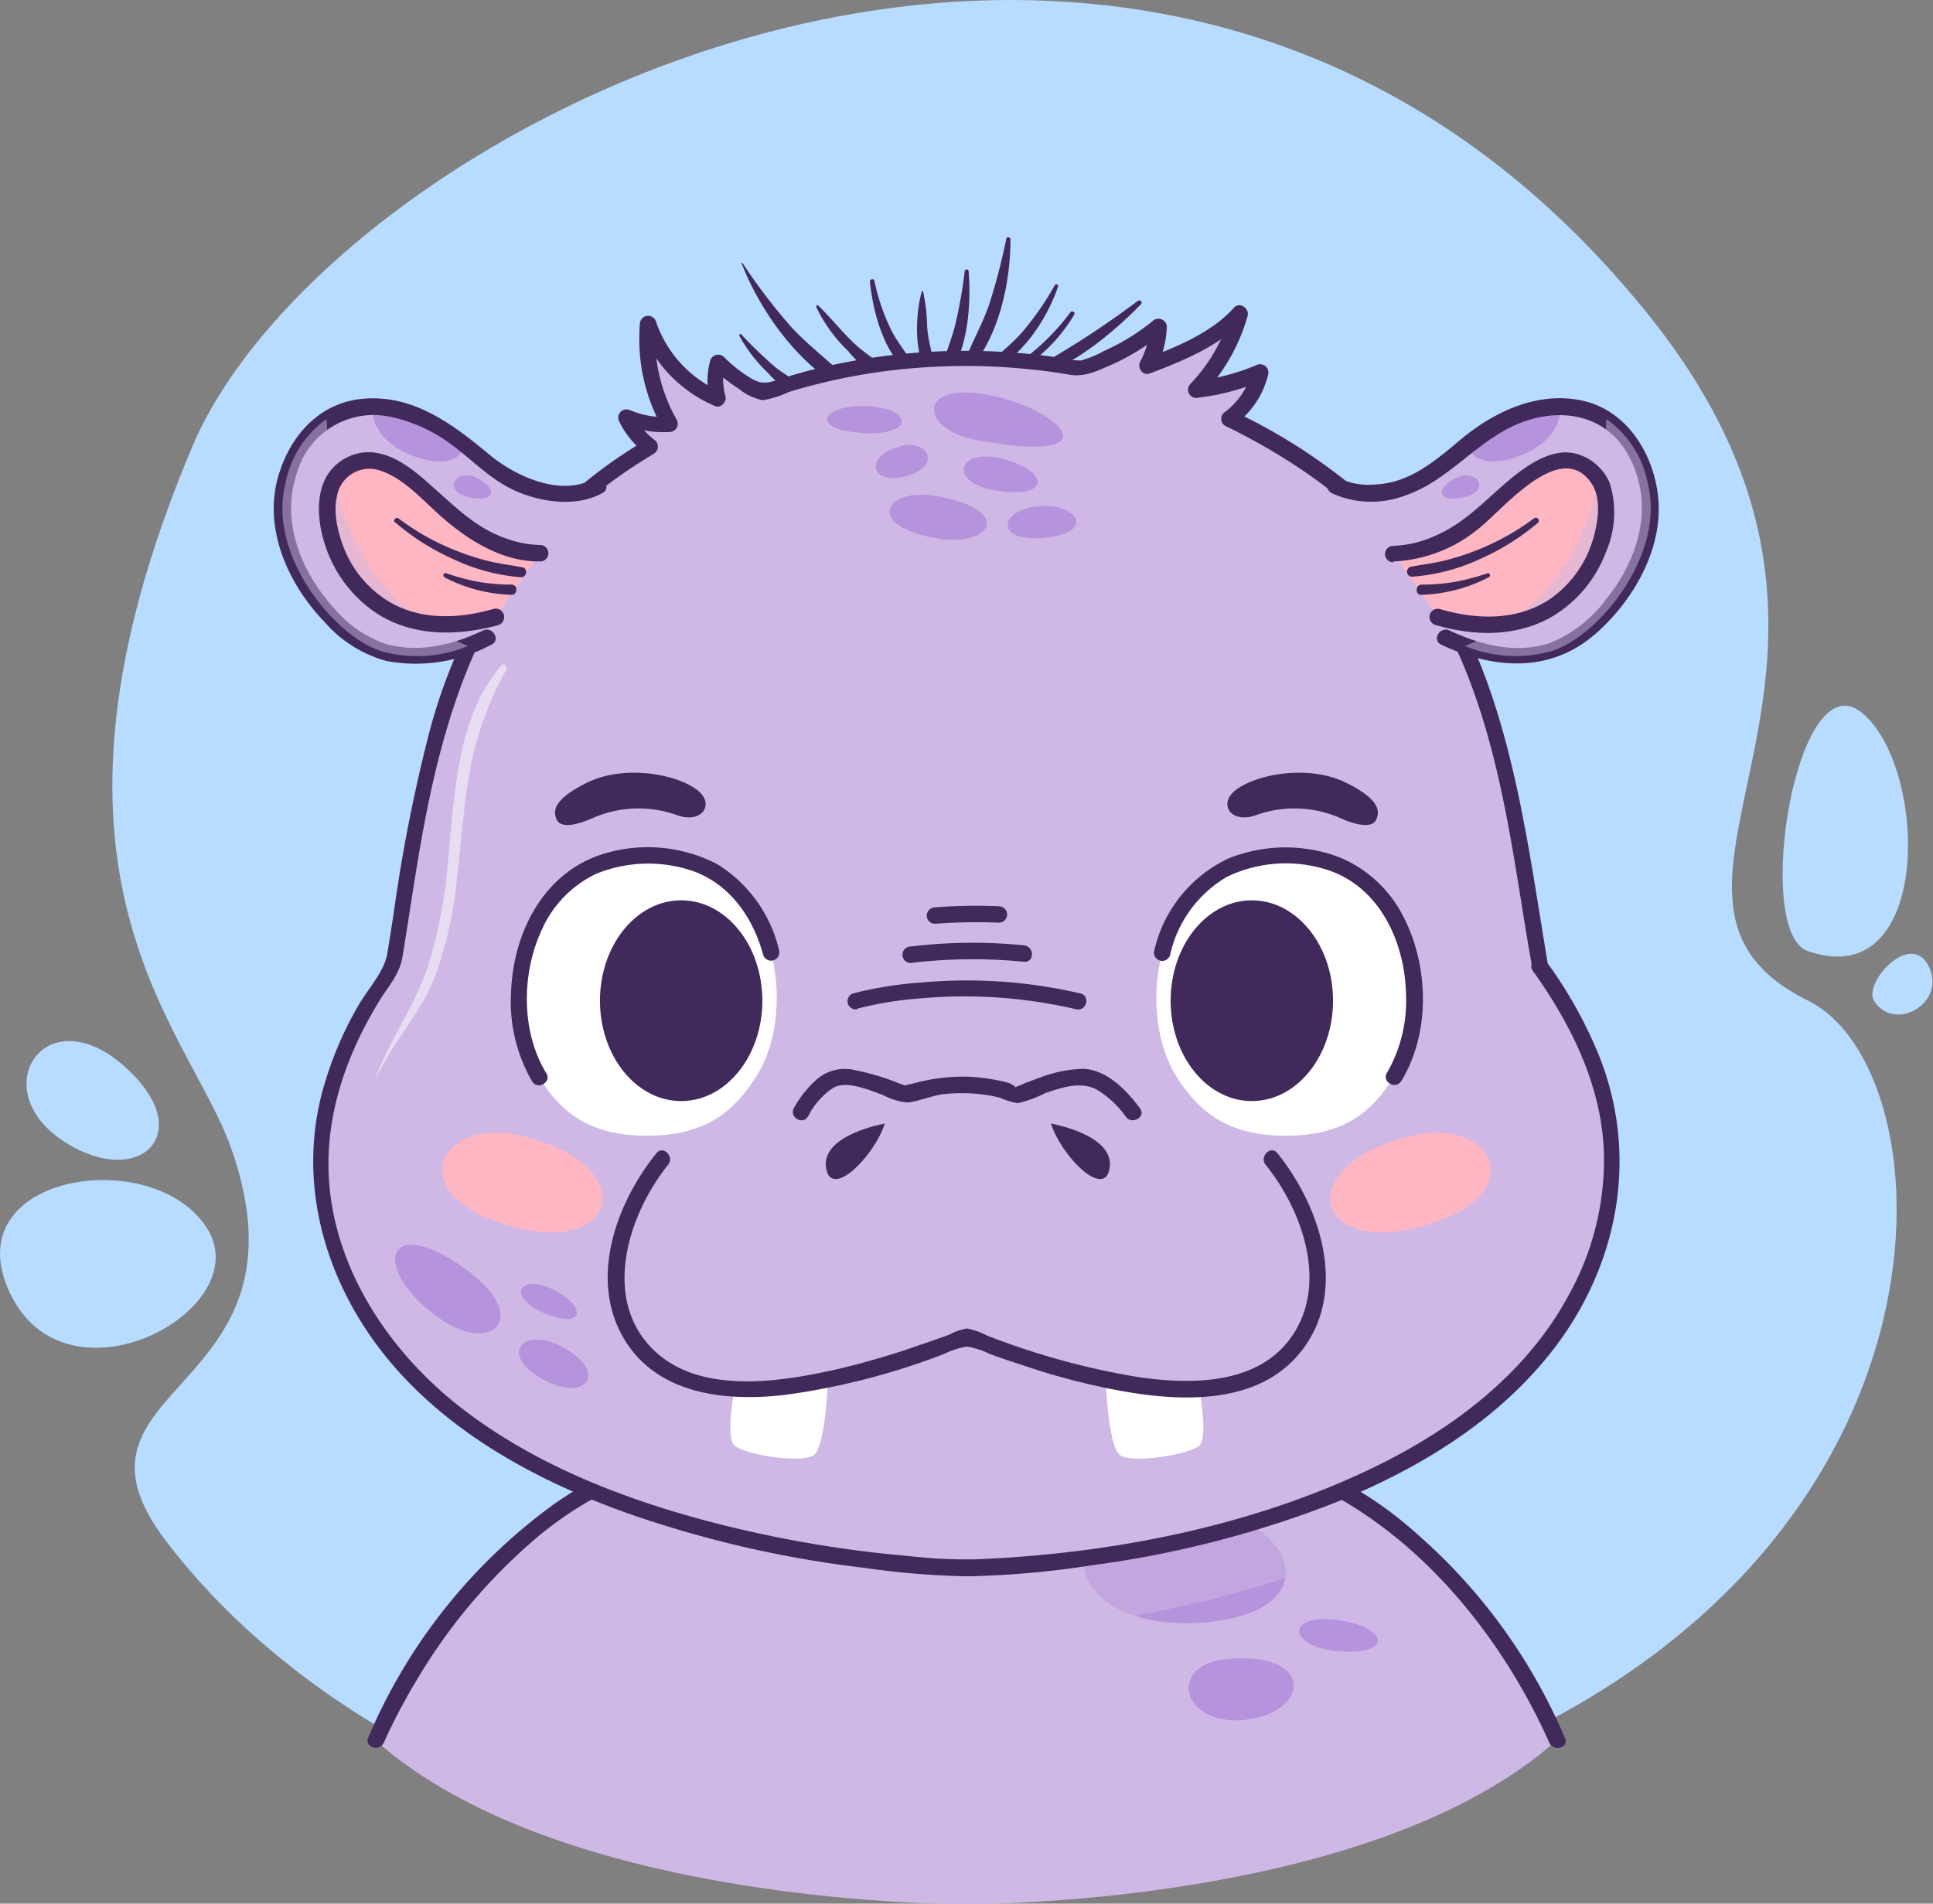 <svg xmlns="http://www.w3.org/2000/svg" viewBox="0 0 176.17 173.53"><rect x="0" y="0" width="176.17" height="173.53" fill="#808080" stroke="none"/><defs><style>.cls-1{isolation:isolate;}.cls-2{fill:#b8dcff;}.cls-3,.cls-5{fill:#cfb8e5;}.cls-4{fill:#b694dd;}.cls-5,.cls-7{opacity:0.5;}.cls-5{mix-blend-mode:multiply;}.cls-6{fill:#42295c;}.cls-7{mix-blend-mode:overlay;}.cls-8{fill:#fff;}.cls-9{fill:#ffb6c3;}</style></defs><g class="cls-1"><g id="Layer_2" data-name="Layer 2"><g id="OBJECTS"><path class="cls-2" d="M150.16,28.6c-45-55.89-120-17.73-132.64,12.12C1,79.88,17.22,93.6,21.11,104.78c7.83,22.54-16.92,21.27-6,35.67s31.86,27.15,57.78,28.31c107.07,4.77,109.17-69,91.88-77.55C145.17,81.51,176.2,60.93,150.16,28.6Z"/><path class="cls-2" d="M164.74,86.69c-5-1.77-1.05-26.76,5-21.68S176.11,90.7,164.74,86.69Z"/><path class="cls-2" d="M170.79,91.22c-1-1.62,3.36-6.48,5-3.12S172.62,94.17,170.79,91.22Z"/><path class="cls-2" d="M.68,117.36c-4.32-10.39,13.26-13,18.15-5.46S5.58,129.15.68,117.36Z"/><path class="cls-2" d="M5.63,103.92c-6.95-4.71-1.5-13,5.6-6.81S12.58,108.63,5.63,103.92Z"/><path class="cls-3" d="M109.93,132H66.24c-21.84,2-32,26.66-32,26.66,17.13,15.23,53.81,14.91,53.81,14.91s36.67.32,53.8-14.91C141.89,158.62,131.77,134,109.93,132Z"/><path class="cls-4" d="M106,137.61c-11.67,1.22-8.38,11.48,4.07,10.26S117,136.45,106,137.61Z"/><path class="cls-4" d="M111.84,151.22c-5.52.49-4.19,6.19,1.68,5.55S119.91,150.51,111.84,151.22Z"/><path class="cls-4" d="M121.84,150.51c-4.47-.44-4.71-3.42,0-2.84S127.07,151,121.84,150.51Z"/><path class="cls-5" d="M48.65,139.45c17.21,9.13,39.47,9.49,39.47,9.49s22.22-.36,39.41-9.49a32.45,32.45,0,0,0-17.6-7.49H66.24A32.38,32.38,0,0,0,48.65,139.45Z"/><path class="cls-6" d="M142.62,158.42a51.32,51.32,0,0,0-13.53-18.64,34.37,34.37,0,0,0-17-8.3,49.27,49.27,0,0,0-7.59-.27H74.67c-2.75,0-5.52-.09-8.28,0-5.59.19-11.28,2.69-15.81,5.84A50.7,50.7,0,0,0,33.8,157.83c-.08.2-.17.39-.25.59-.36.89,1.09,1.28,1.45.39-.1.26.08-.18.15-.33q.3-.66.63-1.32c.74-1.5,1.55-2.95,2.42-4.38a51.14,51.14,0,0,1,9.94-11.94,32.59,32.59,0,0,1,17.12-8,54,54,0,0,1,6.85-.11h29c2.85,0,5.71-.06,8.55,0,5.23.12,10.58,2.5,14.84,5.39,7.26,4.93,12.92,12.44,16.54,20.38.07.14.26.6.15.33.36.88,1.82.5,1.45-.39Z"/><path class="cls-6" d="M67.37,30.59A13.87,13.87,0,0,0,70,34a9.38,9.38,0,0,0,3.29,2.41.41.41,0,0,0,.39-.68c-.92-1-2.23-1.56-3.24-2.45s-2-1.84-2.9-2.82a.08.08,0,0,0-.13.09Z"/><path class="cls-6" d="M67.59,24c1.63,4.23,5,9,9,11.26a.48.48,0,0,0,.58-.75c-1.6-1.62-3.43-2.95-5-4.64a51.54,51.54,0,0,1-4.51-5.91s-.11,0-.09,0Z"/><path class="cls-6" d="M74.4,28a13.76,13.76,0,0,0,2.9,4,10.17,10.17,0,0,0,3.64,2.85c.39.13.59-.37.37-.64-1-1.15-2.46-1.93-3.56-3s-2.07-2.28-3.18-3.36c-.09-.09-.21,0-.17.13Z"/><path class="cls-6" d="M79.28,25.66c.29,2.81,1.3,6.77,3.77,8.48.28.2.53-.17.42-.41-.59-1.29-1.61-2.37-2.25-3.65a19.12,19.12,0,0,1-1.53-4.48c0-.22-.44-.18-.41.06Z"/><path class="cls-6" d="M84,26.58c-.59,2.23-.76,5.93.77,7.83.23.29.59,0,.55-.32-.22-1.45-.71-2.79-.82-4.28a16.57,16.57,0,0,0-.37-3.23.07.07,0,0,0-.13,0Z"/><path class="cls-6" d="M87.92,24.74a43,43,0,0,1-.87,4.9c-.34,1.4-1,2.79-1.22,4.2a.37.37,0,0,0,.68.29c1.74-2.42,2-6.51,1.77-9.39a.18.18,0,0,0-.36,0Z"/><path class="cls-6" d="M91.71,21.77a54.74,54.74,0,0,1-1.54,5.92c-.65,1.95-1.72,3.7-2.38,5.63a.36.36,0,0,0,.6.35c2.64-3,3.71-7.92,3.7-11.84,0-.22-.33-.28-.38-.06Z"/><path class="cls-6" d="M96.13,26a26.84,26.84,0,0,1-2.86,4.15c-1,1.19-2.27,2.11-3.36,3.23a.31.31,0,0,0,.38.49c2.89-1.39,5.14-4.79,6.14-7.75.06-.18-.21-.28-.3-.12Z"/><path class="cls-6" d="M103.68,27.44a81.88,81.88,0,0,1-9.9,6.39c-.38.23-.13.9.32.74,3.75-1.32,7.11-4,9.88-6.83.19-.2-.1-.47-.3-.3Z"/><path class="cls-6" d="M97.54,28.48a20.43,20.43,0,0,1-5.32,5,.3.3,0,0,0,.31.52,15.09,15.09,0,0,0,5.37-5.31c.14-.23-.21-.42-.36-.21Z"/><path class="cls-3" d="M140.34,88.1c-2.52-15-3.78-32.69-18.31-43.8a57.2,57.2,0,0,0-10-6.16,7.15,7.15,0,0,0,2.79-4.2A24.78,24.78,0,0,1,109,35.49a16.46,16.46,0,0,0,4-6.9c-2.22,2.56-8.39,4.82-8.39,4.82a8.72,8.72,0,0,0,1-3.6,23,23,0,0,1-7.12,3.89,57.39,57.39,0,0,0-10.37-.94,55.17,55.17,0,0,0-18.51,3.11,13.06,13.06,0,0,1-4.13-2.82,6.43,6.43,0,0,0,0,3.35c-4.74-1.83-6.38-6.89-6.38-6.89a16.41,16.41,0,0,0,2,9.23A8.92,8.92,0,0,1,57,38a6.82,6.82,0,0,0,2.22,2.77,58,58,0,0,0-5.12,3.5C39.61,55.41,38.35,73.13,35.83,88.1c-8.84,12.27-7.44,22.09-3.7,29.57,12.28,24.56,56,25.27,56,25.27s43.64-.71,55.92-25.27C147.78,110.19,149.18,100.37,140.34,88.1Z"/><path class="cls-5" d="M144,112.81c-12.28,24.56-55.92,25.27-55.92,25.27s-43.71-.71-56-25.27a26.65,26.65,0,0,1-2.78-9.19,25.18,25.18,0,0,0,2.78,14c12.28,24.56,56,25.27,56,25.27s43.64-.71,55.92-25.27a25.09,25.09,0,0,0,2.78-14A26.44,26.44,0,0,1,144,112.81Z"/><g class="cls-7"><path class="cls-8" d="M34.35,98.15c1.46-3.13,3.88-5.67,5.2-8.89A35.15,35.15,0,0,0,41.65,80c.4-3.27.6-6.57,1.19-9.82a29.45,29.45,0,0,1,3.32-9.13c.16-.29-.24-.64-.48-.37-4.09,4.73-4.24,11.86-4.85,17.78a43.18,43.18,0,0,1-1.89,9.82c-1.18,3.44-3.36,6.41-4.66,9.81,0,0,0,.06.07,0Z"/></g><path class="cls-4" d="M79.55,37.06c-4.19-.44-6.19,1.94-1.33,2.38S83.41,37.46,79.55,37.06Z"/><path class="cls-4" d="M82.18,40.65c-3.39.77-3,3.61.32,2.78S84.71,40.07,82.18,40.65Z"/><path class="cls-4" d="M88.91,40.1c-5.12-1-5.38-5.35,1.2-4.1S101.81,42.5,88.91,40.1Z"/><path class="cls-4" d="M85,45.17c-4.19-.62-6.07,2.53-.26,3.79S92.61,46.31,85,45.17Z"/><path class="cls-4" d="M94.72,46.14c-3.6.25-4.24,3.31.44,2.89S98.32,45.89,94.72,46.14Z"/><path class="cls-4" d="M90.55,44.68c-4.18-.75-3.29-4,1-2.81S95.61,45.59,90.55,44.68Z"/><path class="cls-4" d="M49.75,125.88c-4.5-2.28-2.13-5.18,1.71-3S53.54,127.8,49.75,125.88Z"/><path class="cls-4" d="M40.36,120.38c-6.38-4.28-5.59-9.79,1.4-5.16S45,123.51,40.36,120.38Z"/><path class="cls-4" d="M49.75,119.77c-3.73-1.52-2.4-3.78.7-2.2S53.19,121.16,49.75,119.77Z"/><path class="cls-8" d="M59,78c-11.69-.3-13.91,13.77-9.92,20.13,2,3.19,4.5,5.4,9.92,5.4,5.25,0,7.92-2.21,9.92-5.4C73,91.81,70.73,77.74,59,78Z"/><path class="cls-6" d="M71,86.61a12.61,12.61,0,0,0-5.62-7.83,13.71,13.71,0,0,0-10.19-1c-5.55,1.59-8.4,7.14-8.61,12.59a14.52,14.52,0,0,0,1.92,8.21c.5.82,1.8.07,1.29-.75-2.34-3.81-2.26-9.2-.37-13.16a10.19,10.19,0,0,1,4.88-5,12.53,12.53,0,0,1,8.9-.25c3.36,1.22,5.44,4.26,6.35,7.6a.75.75,0,0,0,1.45-.4Z"/><ellipse class="cls-6" cx="62.08" cy="91.22" rx="7.4" ry="9.15"/><path class="cls-8" d="M117.14,78c11.69-.3,13.92,13.77,9.92,20.13-2,3.19-4.5,5.4-9.92,5.4-5.25,0-7.92-2.21-9.92-5.4C103.22,91.81,105.44,77.74,117.14,78Z"/><path class="cls-6" d="M106.65,87a11,11,0,0,1,5.17-7.07,12.35,12.35,0,0,1,9.23-.61c4.74,1.58,7,6.63,7.09,11.32a13.13,13.13,0,0,1-1.73,7.15c-.51.82.79,1.58,1.3.75,2.69-4.38,2.51-10.55.18-15a11.39,11.39,0,0,0-5.81-5.39,13.89,13.89,0,0,0-10.11.1,12.31,12.31,0,0,0-6.77,8.39.75.75,0,0,0,1.45.4Z"/><ellipse class="cls-6" cx="114.09" cy="91.22" rx="7.4" ry="9.15"/><path class="cls-9" d="M47.47,112c-11.27-2.59-7.66-10.3,0-8.47C58.09,106,56.7,114.07,47.47,112Z"/><path class="cls-9" d="M128.7,112c11.27-2.59,7.67-10.3,0-8.47C118.08,106,119.47,114.07,128.7,112Z"/><path class="cls-6" d="M53.89,74.63a10.36,10.36,0,0,1,7.82-.32c2.25.81,3.49-1,1.85-2.28-1.9-1.48-6.65-2.34-10-.71s-3.1,2.74-2.83,3.38S52,75.43,53.89,74.63Z"/><path class="cls-6" d="M122.28,74.63a10.36,10.36,0,0,0-7.82-.32c-2.25.81-3.49-1-1.85-2.28,1.9-1.48,6.65-2.34,10-.71s3.09,2.74,2.82,3.38S124.14,75.43,122.28,74.63Z"/><path class="cls-6" d="M73.65,101.77A6.6,6.6,0,0,1,76,99.13c1.27-.64,3.22.25,4.46.68a5.94,5.94,0,0,0,2.25.69c1.11-.12,2.22-.64,3.36-.77a15.69,15.69,0,0,1,3.14,0,12.1,12.1,0,0,1,2,.36,5.93,5.93,0,0,0,1.54.47,10.18,10.18,0,0,0,2.52-.92c1.48-.49,3.23-1.11,4.69-.31a8.92,8.92,0,0,1,2.65,2.47c.56.77,1.86,0,1.29-.76-1.2-1.63-3-3.51-5.15-3.61a11.75,11.75,0,0,0-4,.81c-.51.18-1,.37-1.51.57a3.6,3.6,0,0,1-.54.22s-.13.08-.19.08c-.35,0,.21,0-.06-.07.22.06-.37-.26-.38-.27a6.11,6.11,0,0,0-.89-.24c-.43-.09-.87-.17-1.31-.23A15.08,15.08,0,0,0,87,98.16a17.34,17.34,0,0,0-4,.67c-.15,0-.92.19-.5.22s-.56-.29-.7-.35A21.52,21.52,0,0,0,78,97.57a3.89,3.89,0,0,0-3.52.79A9.67,9.67,0,0,0,72.36,101c-.48.84.82,1.6,1.29.76Z"/><path class="cls-6" d="M80.64,102.42s-5.78,1-5.36,4S79.67,105.42,80.64,102.42Z"/><path class="cls-6" d="M95.78,102.42s5.77,1,5.36,4S96.74,105.42,95.78,102.42Z"/><path class="cls-8" d="M66.94,126.61s-.78,4.2-.08,5.08,6.31,1.8,7.35.92,1.27-7,1.27-7S70.74,127.22,66.94,126.61Z"/><path class="cls-8" d="M109.31,126.61s.77,4.2.07,5.08-6.3,1.8-7.35.92-1.27-7-1.27-7S105.5,127.22,109.31,126.61Z"/><path class="cls-6" d="M59.83,105.12c-3.8,4.7-6.31,11.88-2.69,17.35,3.15,4.74,9.24,5.29,14.43,4.68a64.24,64.24,0,0,0,14.48-3.73,7,7,0,0,1,2.07-.67,7,7,0,0,1,2.07.67c1.46.53,2.93,1,4.42,1.49a62.68,62.68,0,0,0,7.23,1.82c5.34,1,12.27,1.43,16.28-3,4.91-5.41,2.42-13.5-1.7-18.61-.61-.75-1.67.32-1.07,1.06,3.32,4.11,5.85,11,2.19,15.91-3.15,4.2-9.2,4.12-13.87,3.43a68.37,68.37,0,0,1-13.75-3.79,6.33,6.33,0,0,0-1.8-.63,5.16,5.16,0,0,0-1.57.55c-1.43.53-2.86,1-4.31,1.5-2.22.71-4.46,1.35-6.75,1.84-4.95,1.06-11.81,2-15.87-1.88-4.9-4.69-2.31-12.5,1.27-16.93.6-.74-.46-1.81-1.06-1.06Z"/><path class="cls-6" d="M78.15,91.94A33.41,33.41,0,0,1,84,91a44.67,44.67,0,0,1,14.07,1c.94.23,1.34-1.22.4-1.44a45.72,45.72,0,0,0-14.47-1,35,35,0,0,0-6.27,1,.75.75,0,0,0,.4,1.44Z"/><path class="cls-6" d="M83,87.78a47.29,47.29,0,0,1,10.3-.11c1,.1,1-1.4,0-1.5a47.29,47.29,0,0,0-10.3.11.75.75,0,0,0,0,1.5Z"/><path class="cls-6" d="M85.21,84.21a49.29,49.29,0,0,1,5.83-.1.76.76,0,0,0,.75-.75.77.77,0,0,0-.75-.75,49.29,49.29,0,0,0-5.83.1.77.77,0,0,0-.75.75.75.75,0,0,0,.75.75Z"/><path class="cls-6" d="M141.07,87.91C138.6,73.19,137,57.15,125.52,46.29a52.12,52.12,0,0,0-13.09-8.8l.15,1.18a7.92,7.92,0,0,0,3-4.53.76.76,0,0,0-1.11-.84,20.74,20.74,0,0,1-5.64,1.46l.73,1.26a17,17,0,0,0,4.15-7.24c.15-.68-.72-1.31-1.25-.73-2,2.25-5.27,3.61-8.06,4.64l.85,1.1a9,9,0,0,0,1.09-4,.76.76,0,0,0-1.28-.53A19.78,19.78,0,0,1,100.6,32a9.11,9.11,0,0,1-2.09.86,10.39,10.39,0,0,1-2.63-.35,58.48,58.48,0,0,0-11.3-.43,56.65,56.65,0,0,0-10.84,1.7c-.88.23-1.76.49-2.63.76-1,.33-1.57.56-2.57,0a12.45,12.45,0,0,1-2.56-2,.76.76,0,0,0-1.25.33,7.12,7.12,0,0,0,0,3.75l.92-.92a10.75,10.75,0,0,1-5.86-6.37.75.75,0,0,0-1.47.2,16.62,16.62,0,0,0,2.12,9.61L61.09,38a8,8,0,0,1-3.67-.61.75.75,0,0,0-1,1,8.06,8.06,0,0,0,2.48,3v-1.3A42.9,42.9,0,0,0,45.34,52.6,49.55,49.55,0,0,0,39,67.25a145.68,145.68,0,0,0-3.12,16c-.19,1.22-.38,2.44-.58,3.66-.28,1.69-1.79,3.26-2.64,4.75a32.68,32.68,0,0,0-3.39,8.26c-2.23,9,.87,18.14,6.89,24.92,5.55,6.24,13.19,10.3,21,13.09a100.92,100.92,0,0,0,21.7,5,73.52,73.52,0,0,0,9.37.76,83.25,83.25,0,0,0,11.25-1A95,95,0,0,0,121.62,137c7.65-3.07,15-7.51,20.07-14.15,5.82-7.65,7.65-17.43,4.1-26.48a40.11,40.11,0,0,0-4.8-8.64c-.56-.78-1.86,0-1.3.75C143.2,93.4,146,99,146.18,105.17A25.35,25.35,0,0,1,143,118c-3.84,7.18-10.54,12.24-17.75,15.74-11.11,5.39-23.93,7.89-36.22,8.4a45,45,0,0,1-6.14-.29,108.46,108.46,0,0,1-18.85-3.31c-7.8-2.11-15.56-5.21-22-10.2s-11.6-12.56-12.07-21c-.32-5.75,1.63-11.27,4.61-16.11.8-1.31,1.84-2.41,2.1-4,.2-1.21.39-2.43.58-3.65.41-2.61.81-5.22,1.29-7.82,1.92-10.47,5.19-21,13.12-28.5a47.6,47.6,0,0,1,7.93-5.9.77.77,0,0,0,0-1.3,6.64,6.64,0,0,1-2-2.5l-1,1a9.34,9.34,0,0,0,4.42.82.75.75,0,0,0,.65-1.12,15.3,15.3,0,0,1-1.92-8.86l-1.48.2a12.36,12.36,0,0,0,6.91,7.42c.54.22,1.08-.42.93-.92a5.61,5.61,0,0,1,0-3l-1.26.33a14.26,14.26,0,0,0,2.54,2.05,4.91,4.91,0,0,0,2.12,1,8.61,8.61,0,0,0,2.36-.74,54.39,54.39,0,0,1,12.64-2.27,57.06,57.06,0,0,1,13,.69c1.44.25,2.66-.44,4-1a20.66,20.66,0,0,0,4.58-2.91l-1.28-.53a7.44,7.44,0,0,1-.89,3.23c-.29.53.2,1.33.85,1.1,3-1.12,6.51-2.58,8.72-5l-1.26-.73A15.36,15.36,0,0,1,108.49,35a.75.75,0,0,0,.73,1.25,21.51,21.51,0,0,0,6-1.62l-1.1-.85a6.68,6.68,0,0,1-2.6,3.87.74.74,0,0,0,.15,1.17c7.78,3.8,14.78,9.12,19.18,16.69,3.72,6.4,5.53,13.67,6.82,20.89.72,4,1.28,8,2,11.94C139.78,89.25,141.22,88.85,141.07,87.91Z"/><path class="cls-3" d="M55.21,44.49s-5.64,2.62-11.86-3.15S28.25,34.83,26,44.14C24.37,50.75,30.74,58.32,35,59.43c3.91,1,7.31,0,11.74-2.56Z"/><path class="cls-4" d="M42.36,40.49A14,14,0,0,0,34,37.07c-.27,1.43.89,3.46,3.63,4.49C40.57,42.66,42.14,41.85,42.36,40.49Z"/><path class="cls-4" d="M43.31,43.5c-1.86-.81-3.27,1.54,0,1.93C45.32,45.67,45.16,44.3,43.31,43.5Z"/><path class="cls-6" d="M54.15,43.62c-3,1.71-7.14-.18-9.54-2.17-3.26-2.71-6.79-5.41-11.3-5.12-4.16.27-6.92,3.38-8,7.26-1.28,4.76,1,9.73,4.31,13.15a11.49,11.49,0,0,0,5.59,3.51,14.52,14.52,0,0,0,9.58-1.49c.87-.41.11-1.7-.76-1.29-2.77,1.31-5.8,2.08-8.84,1.24a10.55,10.55,0,0,1-4.51-3C27.51,52.32,25.49,47.56,27.1,43a7.25,7.25,0,0,1,8.49-5,14,14,0,0,1,5.27,2.32c2,1.4,3.65,3.27,5.93,4.34s5.67,1.66,8.12.28c.84-.47.08-1.77-.76-1.29Z"/><path class="cls-9" d="M49.19,50.43a12.75,12.75,0,0,1-8.14-3.55c-3.95-3.63-7.17-6.77-10.23-3.63s.8,16.93,14.34,13Z"/><path class="cls-5" d="M42.66,58.88C31.57,54.47,29.92,43.36,29.77,38.2A9.32,9.32,0,0,0,26,44.14C24.37,50.75,30.74,58.32,35,59.43A12.09,12.09,0,0,0,42.66,58.88Z"/><path class="cls-6" d="M49.19,49.68a9.58,9.58,0,0,1-3.13-.62c-2.64-.92-4.51-2.8-6.56-4.61C37.89,43,36,41.32,33.7,41.22a4.5,4.5,0,0,0-3.94,2.21c-1,1.78-.78,4.16-.21,6a11.81,11.81,0,0,0,4.56,6.33C37.44,58.06,41.62,58,45.36,57A.75.75,0,0,0,45,55.5c-3.06.88-6.44,1.07-9.31-.52a9.93,9.93,0,0,1-4.45-5.3c-.58-1.58-1-3.65-.27-5.25a3,3,0,0,1,3.12-1.67c2.2.4,4.1,2.48,5.67,3.92,2.57,2.35,5.82,4.54,9.47,4.5a.75.75,0,0,0,0-1.5Z"/><path class="cls-6" d="M36,47.6A21.66,21.66,0,0,0,41.38,51a17.47,17.47,0,0,0,6.12,1.62c.51,0,.64-.8.12-.9-1-.2-2-.31-3-.55a21.36,21.36,0,0,1-2.91-.92,22.34,22.34,0,0,1-5.4-3c-.23-.17-.52.21-.31.4Z"/><path class="cls-6" d="M40.47,52.61a14.13,14.13,0,0,0,6.14,1.61c.6,0,.61-.93,0-.93a18.37,18.37,0,0,1-3-.25,21.59,21.59,0,0,1-2.94-.78.19.19,0,0,0-.15.35Z"/><path class="cls-3" d="M121,44.49s5.64,2.62,11.86-3.15,15.1-6.51,17.37,2.8c1.61,6.61-4.75,14.18-9.05,15.29-3.91,1-7.31,0-11.74-2.56Z"/><path class="cls-4" d="M133.81,40.49a14,14,0,0,1,8.33-3.42c.27,1.43-.9,3.46-3.63,4.49C135.61,42.66,134,41.85,133.81,40.49Z"/><path class="cls-4" d="M132.86,43.5c1.86-.81,3.27,1.54,0,1.93C130.85,45.67,131,44.3,132.86,43.5Z"/><path class="cls-6" d="M121.27,44.91a8.65,8.65,0,0,0,6.68.3c4.32-1.42,6.92-5.52,11.29-6.9,3.54-1.11,7.22-.28,9.12,3.11,2.44,4.34,1.12,9.27-1.82,13a12.18,12.18,0,0,1-5.17,4.15c-3.1,1.09-6.4.25-9.27-1.1-.87-.41-1.63.88-.76,1.29,4.73,2.24,9.87,2.63,14-.92,3.48-3,6.27-7.82,5.78-12.54-.41-3.95-2.87-7.95-7-8.8S136,37.63,133,40.17c-2.31,1.93-4.6,3.89-7.76,4a6.3,6.3,0,0,1-3.24-.59.75.75,0,0,0-.75,1.29Z"/><path class="cls-9" d="M127,50.43a12.75,12.75,0,0,0,8.14-3.55c3.95-3.63,7.17-6.77,10.24-3.63s-.81,16.93-14.35,13Z"/><path class="cls-5" d="M133.51,58.88c11.09-4.41,12.75-15.52,12.89-20.68a9.32,9.32,0,0,1,3.79,5.94c1.61,6.61-4.75,14.18-9.05,15.29A12.1,12.1,0,0,1,133.51,58.88Z"/><path class="cls-6" d="M127,51.18a13.09,13.09,0,0,0,7.9-3.11c2.15-1.72,7.38-8.14,10.15-4,.92,1.38.6,3.48.16,5a10.16,10.16,0,0,1-3.82,5.45c-3,2.09-6.75,2-10.16,1a.75.75,0,0,0-.4,1.45c3.4,1,7.12,1.11,10.32-.59a11.5,11.5,0,0,0,5.19-6,9.07,9.07,0,0,0,.39-6.28,4.63,4.63,0,0,0-2.85-2.67c-2-.67-4.06.56-5.63,1.76-2.43,1.88-4.41,4.31-7.27,5.57a10.15,10.15,0,0,1-4,1,.75.75,0,0,0,0,1.5Z"/><path class="cls-6" d="M139.87,47.2a22.34,22.34,0,0,1-5.4,3,20.93,20.93,0,0,1-2.91.92c-1,.24-2,.35-3,.55a.46.46,0,0,0,.12.9A17.41,17.41,0,0,0,134.79,51a21.66,21.66,0,0,0,5.39-3.36c.21-.19-.08-.57-.31-.4Z"/><path class="cls-6" d="M135.56,52.26a21.73,21.73,0,0,1-2.95.78,18.37,18.37,0,0,1-3.05.25c-.6,0-.6,1,0,.93a14.13,14.13,0,0,0,6.14-1.61.19.19,0,0,0-.14-.35Z"/></g></g></g></svg>